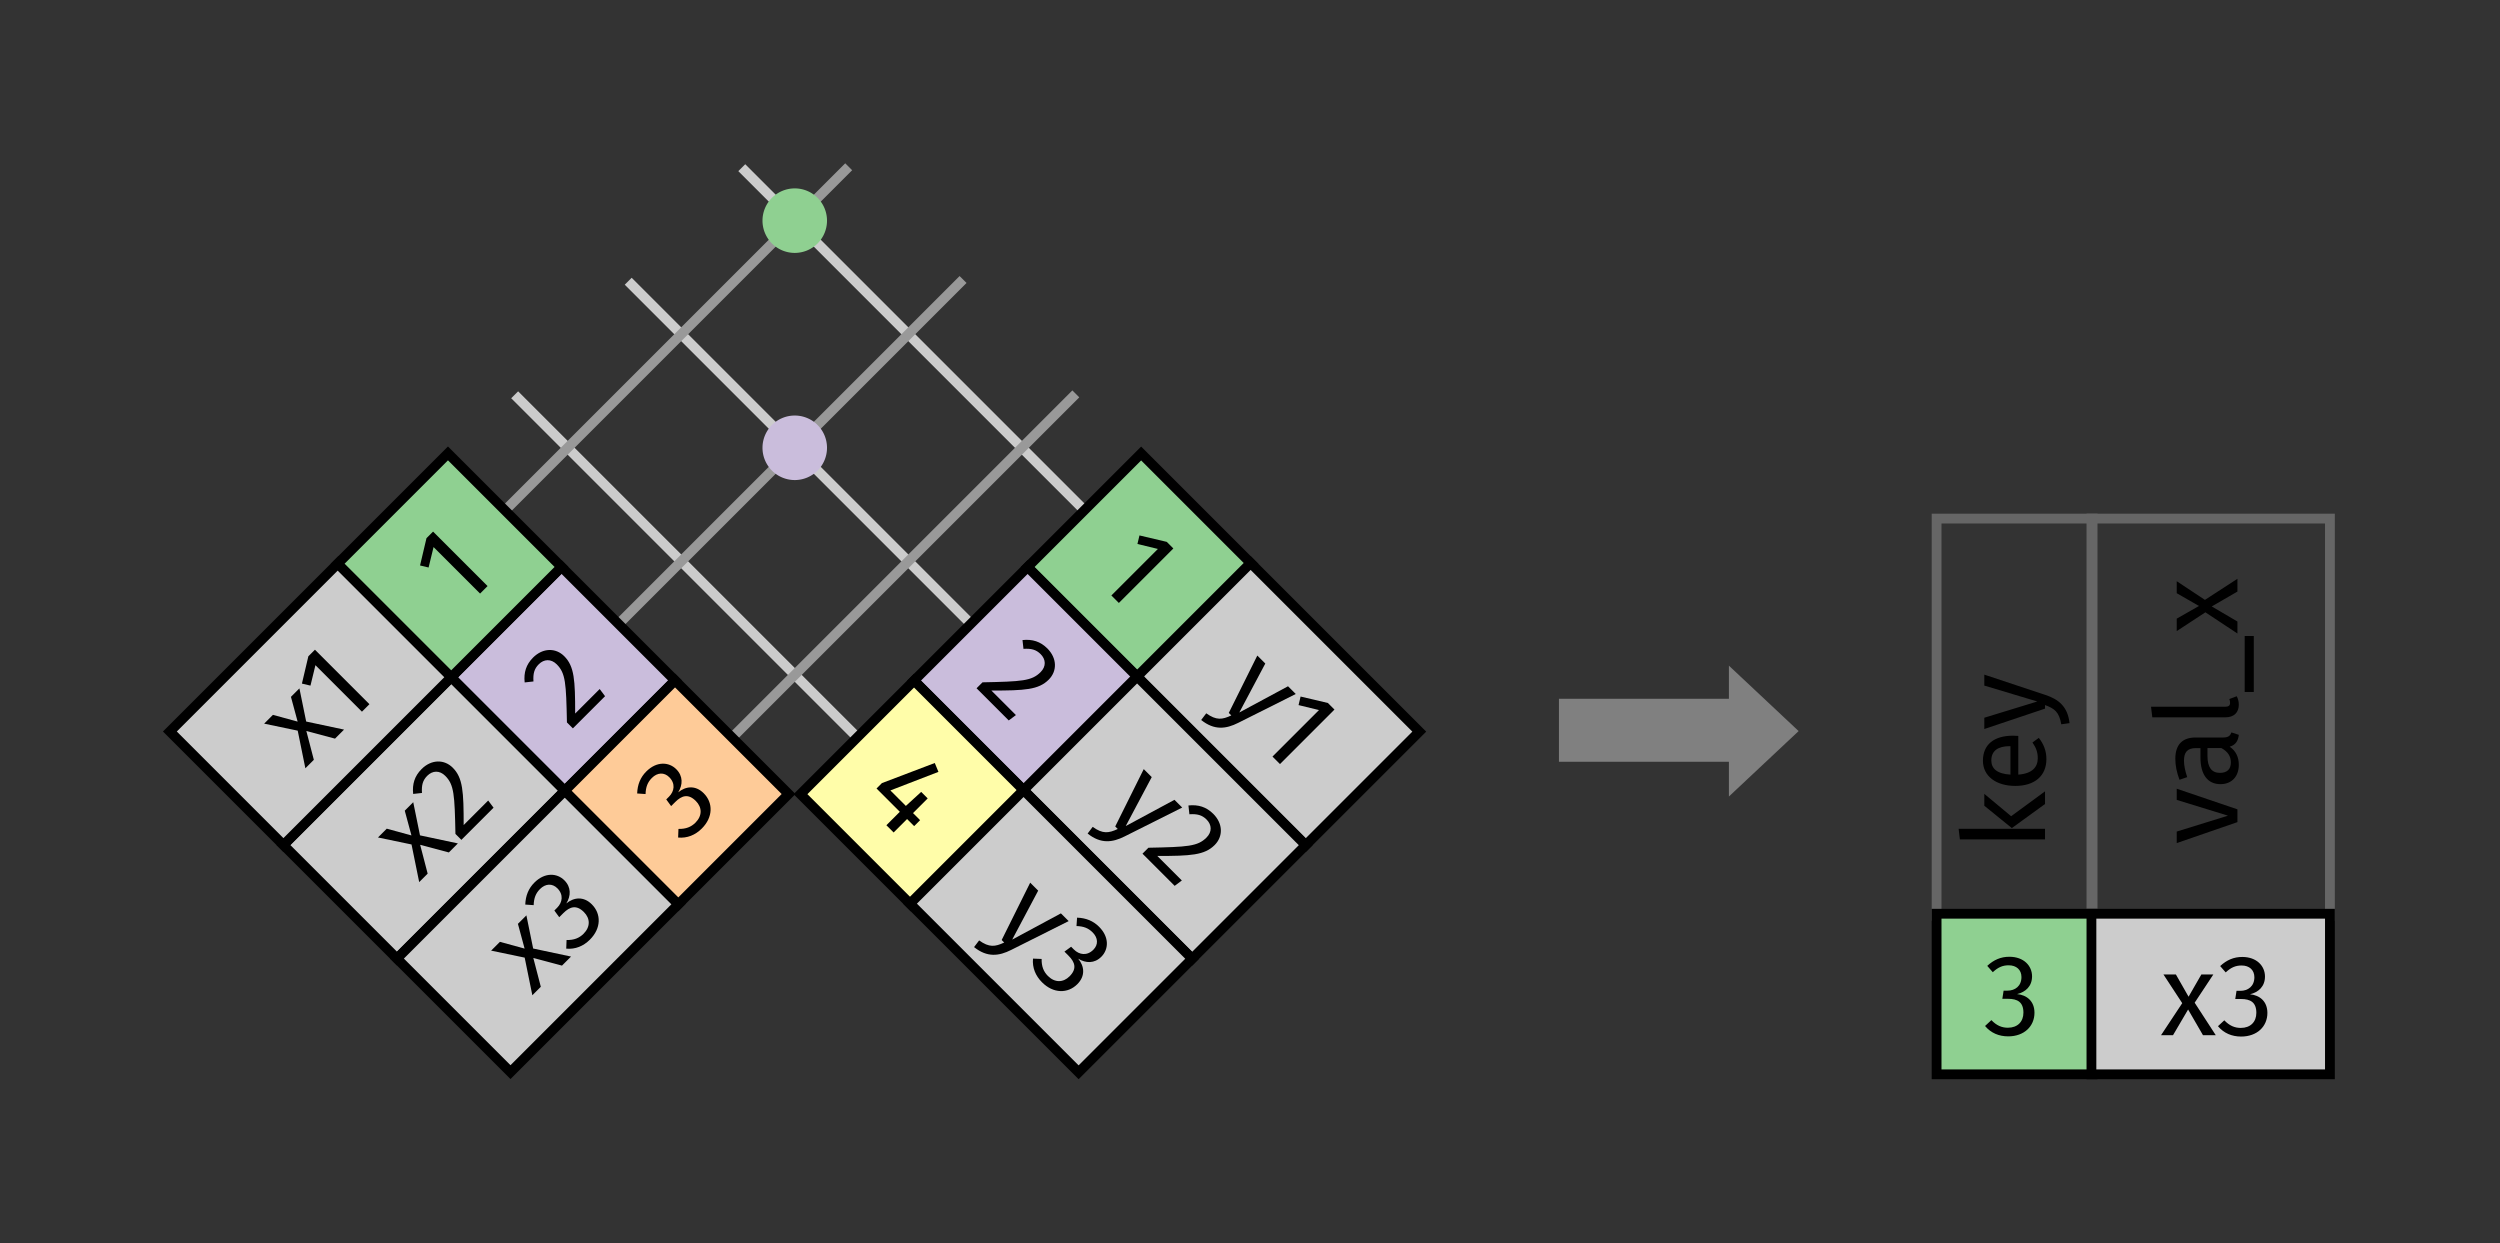 <?xml version="1.0" encoding="UTF-8" standalone="no"?>
<svg
   xmlns:dc="http://purl.org/dc/elements/1.1/"
   xmlns:cc="http://creativecommons.org/ns#"
   xmlns:rdf="http://www.w3.org/1999/02/22-rdf-syntax-ns#"
   xmlns:svg="http://www.w3.org/2000/svg"
   xmlns="http://www.w3.org/2000/svg"
   id="svg8"
   version="1.1"
   viewBox="0 0 76.496 38.048"
   height="38.048mm"
   width="76.496mm">
  <rect x="0" y="0" width="76.496" height="38.048" fill="#333333" stroke="none"/>
  <defs
     id="defs2" />
  <g
     transform="translate(35.035,-126.952)"
     id="layer1">
    <g
       transform="matrix(0.282,0,0,0.282,-32.645,127.942)"
       id="g3967">
      <g
         id="layer1-2"
         transform="translate(-316.88,-243.579)" />
      <g
         id="g4643"
         transform="translate(-259.13,-124.83)">
        <g
           transform="translate(0,13.918)"
           id="g4023">
          <g
             transform="translate(9.7961704e-6)"
             id="g4363">
            <path
               id="rect4786"
               d="m 460.785,163.671 h 16.925 v 43.113 h -16.925 z"
               style="fill:none;fill-opacity:1;stroke:#666666;stroke-width:1.063;stroke-miterlimit:4;stroke-dasharray:none" />
            <path
               id="rect4788"
               d="m 477.586,163.671 h 25.877 v 43.113 h -25.877 z"
               style="fill:none;fill-opacity:1;stroke:#666666;stroke-width:1.063;stroke-miterlimit:4;stroke-dasharray:none" />
            <path
               id="rect4646"
               d="m 460.785,206.546 h 16.925 v 17.425 h -16.925 z"
               style="fill:#8fd091;fill-opacity:1;stroke:#000000;stroke-width:1.063;stroke-miterlimit:4;stroke-dasharray:none" />
            <path
               id="rect4648"
               d="m 477.586,206.546 h 25.877 v 17.425 h -25.877 z"
               style="fill:#cccccc;fill-opacity:1;stroke:#000000;stroke-width:1.063;stroke-miterlimit:4;stroke-dasharray:none" />
            <g
               id="text4666"
               style="font-style:normal;font-weight:normal;line-height:0%;font-family:sans-serif;letter-spacing:0px;word-spacing:0px;fill:#000000;fill-opacity:1;stroke:none;stroke-width:1px;stroke-linecap:butt;stroke-linejoin:miter;stroke-opacity:1"
               aria-label="3">
              <path
                 id="path84"
                 style="font-style:normal;font-variant:normal;font-weight:normal;font-stretch:normal;font-size:12.5px;line-height:1.25;font-family:'Fira Sans';-inkscape-font-specification:'Fira Sans'"
                 d="m 468.669,211.215 c -0.9,0 -1.675,0.325 -2.388,0.988 l 0.6,0.688 c 0.562,-0.525 1.062,-0.75 1.725,-0.75 0.838,0 1.387,0.487 1.387,1.275 0,0.975 -0.688,1.475 -1.512,1.475 h -0.425 l -0.138,0.887 h 0.625 c 1.012,0 1.663,0.35 1.663,1.5 0,0.988 -0.637,1.637 -1.688,1.637 -0.675,0 -1.238,-0.25 -1.788,-0.825 l -0.688,0.637 c 0.637,0.762 1.512,1.125 2.513,1.125 1.738,0 2.85,-1.1 2.85,-2.562 0,-1.262 -0.838,-1.925 -1.887,-2.025 0.938,-0.225 1.625,-0.863 1.625,-1.925 0,-1.125 -0.875,-2.125 -2.475,-2.125 z" />
            </g>
            <g
               id="text4670"
               style="font-style:normal;font-weight:normal;line-height:0%;font-family:sans-serif;letter-spacing:0px;word-spacing:0px;fill:#000000;fill-opacity:1;stroke:none;stroke-width:1px;stroke-linecap:butt;stroke-linejoin:miter;stroke-opacity:1"
               aria-label="x3">
              <path
                 id="path87"
                 style="font-style:normal;font-variant:normal;font-weight:normal;font-stretch:normal;font-size:12.5px;line-height:1.25;font-family:'Fira Sans';-inkscape-font-specification:'Fira Sans'"
                 d="m 488.787,216.199 2.025,-3.062 h -1.3 l -1.387,2.413 -1.375,-2.413 h -1.35 l 2.038,3.112 -2.3,3.475 h 1.3 l 1.637,-2.788 1.613,2.788 h 1.387 z" />
              <path
                 id="path89"
                 style="font-style:normal;font-variant:normal;font-weight:normal;font-stretch:normal;font-size:12.5px;line-height:1.25;font-family:'Fira Sans';-inkscape-font-specification:'Fira Sans'"
                 d="m 493.942,211.236 c -0.9,0 -1.675,0.325 -2.388,0.988 l 0.6,0.688 c 0.562,-0.525 1.062,-0.75 1.725,-0.75 0.838,0 1.387,0.487 1.387,1.275 0,0.975 -0.688,1.475 -1.512,1.475 h -0.425 l -0.138,0.887 h 0.625 c 1.012,0 1.663,0.35 1.663,1.5 0,0.988 -0.637,1.637 -1.688,1.637 -0.675,0 -1.238,-0.25 -1.788,-0.825 l -0.688,0.637 c 0.637,0.762 1.512,1.125 2.513,1.125 1.738,0 2.85,-1.1 2.85,-2.562 0,-1.262 -0.838,-1.925 -1.887,-2.025 0.938,-0.225 1.625,-0.863 1.625,-1.925 0,-1.125 -0.875,-2.125 -2.475,-2.125 z" />
            </g>
            <g
               id="text4790"
               style="font-style:normal;font-weight:normal;line-height:0%;font-family:sans-serif;letter-spacing:0px;word-spacing:0px;fill:#000000;fill-opacity:1;stroke:none;stroke-width:1px;stroke-linecap:butt;stroke-linejoin:miter;stroke-opacity:1"
               transform="rotate(-90)"
               aria-label="key">
              <path
                 id="path92"
                 style="font-style:normal;font-variant:normal;font-weight:normal;font-stretch:normal;font-size:12.5px;line-height:1.25;font-family:'Fira Sans';-inkscape-font-specification:'Fira Sans'"
                 d="m -197.328,463.174 -1.15,0.138 v 9.238 h 1.15 z m 3.788,2.788 h -1.288 l -2.425,2.987 2.612,3.6 h 1.375 l -2.7,-3.675 z" />
              <path
                 id="path94"
                 style="font-style:normal;font-variant:normal;font-weight:normal;font-stretch:normal;font-size:12.5px;line-height:1.25;font-family:'Fira Sans';-inkscape-font-specification:'Fira Sans'"
                 d="m -187.228,469.062 c 0,-2.013 -0.938,-3.25 -2.712,-3.25 -1.7,0 -2.737,1.462 -2.737,3.513 0,2.087 1.075,3.375 2.913,3.375 0.912,0 1.65,-0.312 2.3,-0.825 l -0.5,-0.688 c -0.575,0.4 -1.062,0.575 -1.712,0.575 -0.95,0 -1.663,-0.588 -1.775,-2.112 h 4.2 c 0.013,-0.15 0.025,-0.362 0.025,-0.588 z m -1.137,-0.263 h -3.087 c 0.087,-1.462 0.662,-2.075 1.538,-2.075 1.038,0 1.55,0.713 1.55,2 z" />
              <path
                 id="path96"
                 style="font-style:normal;font-variant:normal;font-weight:normal;font-stretch:normal;font-size:12.5px;line-height:1.25;font-family:'Fira Sans';-inkscape-font-specification:'Fira Sans'"
                 d="m -180.603,465.962 h -1.188 l -1.725,5.75 -1.762,-5.75 h -1.225 l 2.212,6.588 h 0.388 c -0.375,1.025 -0.75,1.538 -2.087,1.762 l 0.125,0.9 c 1.825,-0.2 2.6,-1.225 3.062,-2.625 z" />
            </g>
            <g
               id="text4794"
               style="font-style:normal;font-weight:normal;line-height:0%;font-family:sans-serif;letter-spacing:0px;word-spacing:0px;fill:#000000;fill-opacity:1;stroke:none;stroke-width:1px;stroke-linecap:butt;stroke-linejoin:miter;stroke-opacity:1"
               transform="rotate(-90)"
               aria-label="val_x">
              <path
                 id="path99"
                 style="font-style:normal;font-variant:normal;font-weight:normal;font-stretch:normal;font-size:12.5px;line-height:1.25;font-family:'Fira Sans';-inkscape-font-specification:'Fira Sans'"
                 d="m -192.981,486.84 h -1.212 l -1.712,5.562 -1.725,-5.562 h -1.25 l 2.275,6.588 h 1.387 z" />
              <path
                 id="path101"
                 style="font-style:normal;font-variant:normal;font-weight:normal;font-stretch:normal;font-size:12.5px;line-height:1.25;font-family:'Fira Sans';-inkscape-font-specification:'Fira Sans'"
                 d="m -187.424,491.89 v -3.013 c 0,-1.375 -0.725,-2.188 -2.312,-2.188 -0.738,0 -1.462,0.15 -2.275,0.45 l 0.287,0.838 c 0.675,-0.225 1.288,-0.35 1.775,-0.35 0.912,0 1.375,0.35 1.375,1.3 v 0.487 h -1.012 c -1.837,0 -2.9,0.762 -2.9,2.175 0,1.175 0.787,1.988 2.1,1.988 0.8,0 1.5,-0.3 1.962,-0.988 0.2,0.65 0.625,0.912 1.288,0.988 l 0.263,-0.8 c -0.338,-0.125 -0.55,-0.312 -0.55,-0.887 z m -2.7,0.825 c -0.75,0 -1.137,-0.412 -1.137,-1.188 0,-0.9 0.613,-1.35 1.825,-1.35 h 0.863 v 1.512 c -0.375,0.688 -0.875,1.025 -1.55,1.025 z" />
              <path
                 id="path103"
                 style="font-style:normal;font-variant:normal;font-weight:normal;font-stretch:normal;font-size:12.5px;line-height:1.25;font-family:'Fira Sans';-inkscape-font-specification:'Fira Sans'"
                 d="m -183.86,493.577 c 0.338,0 0.662,-0.087 0.912,-0.225 l -0.3,-0.8 c -0.125,0.05 -0.263,0.075 -0.425,0.075 -0.3,0 -0.412,-0.175 -0.412,-0.525 v -8.05 l -1.15,0.138 v 7.938 c 0,0.938 0.537,1.45 1.375,1.45 z" />
              <path
                 id="path105"
                 style="font-style:normal;font-variant:normal;font-weight:normal;font-stretch:normal;font-size:12.5px;line-height:1.25;font-family:'Fira Sans';-inkscape-font-specification:'Fira Sans'"
                 d="m -182.485,495.202 h 6.075 v -0.988 h -6.075 z" />
              <path
                 id="path107"
                 style="font-style:normal;font-variant:normal;font-weight:normal;font-stretch:normal;font-size:12.5px;line-height:1.25;font-family:'Fira Sans';-inkscape-font-specification:'Fira Sans'"
                 d="m -172.491,489.902 2.025,-3.062 h -1.3 l -1.387,2.413 -1.375,-2.413 h -1.35 l 2.038,3.112 -2.3,3.475 h 1.3 l 1.637,-2.788 1.613,2.788 h 1.387 z" />
            </g>
          </g>
          <g
             transform="translate(-4.234,2.164)"
             id="g4383">
            <path
               id="path5134"
               d="m 422.915,169.979 -9.043,0 -9.043,0 4.521,-7.831 4.521,-7.831 4.521,7.831 z"
               style="fill:#808080;fill-opacity:1;stroke:none;stroke-width:2.16;stroke-miterlimit:4;stroke-dasharray:none"
               transform="matrix(0,0.785,-0.483,0,524.584,-140.326)" />
            <path
               id="rect5136"
               d="m 424.042,181.058 h 19.95 v 6.836 h -19.95 z"
               style="fill:#808080;fill-opacity:1;stroke:none;stroke-width:3.543;stroke-miterlimit:4;stroke-dasharray:none" />
          </g>
        </g>
        <g
           id="g5111"
           transform="rotate(45,345.36,192.237)">
          <g
             transform="rotate(-45,133.713,77.41)"
             id="g5079">
            <g
               id="g4877">
              <g
                 id="g4951" />
            </g>
          </g>
          <g
             id="g4317">
            <g
               id="g3425"
               transform="rotate(-45,345.36,204.212)">
              <path
                 style="fill:none;fill-rule:evenodd;stroke:#cccccc;stroke-width:1.063;stroke-linecap:butt;stroke-linejoin:miter;stroke-miterlimit:4;stroke-dasharray:none;stroke-opacity:1"
                 d="m 339.609,143.021 58.167,58.167"
                 id="path5046" />
              <path
                 style="fill:none;fill-rule:evenodd;stroke:#cccccc;stroke-width:1.063;stroke-linecap:butt;stroke-linejoin:miter;stroke-miterlimit:4;stroke-dasharray:none;stroke-opacity:1"
                 d="m 314.966,167.664 58.167,58.167"
                 id="path5048" />
              <path
                 id="path5050"
                 d="m 327.287,155.343 58.167,58.167"
                 style="fill:none;fill-rule:evenodd;stroke:#cccccc;stroke-width:1.063;stroke-linecap:butt;stroke-linejoin:miter;stroke-miterlimit:4;stroke-dasharray:none;stroke-opacity:1" />
              <path
                 id="rect4769"
                 d="m 393.842,-147.721 h 16.925 v 17.425 h -16.925 z"
                 style="fill:#8fd091;fill-opacity:1;stroke:#000000;stroke-width:1.063;stroke-miterlimit:4;stroke-dasharray:none"
                 transform="rotate(45)" />
              <path
                 id="rect4775"
                 d="m 410.643,-147.721 h 25.877 v 17.425 h -25.877 z"
                 style="fill:#cccccc;fill-opacity:1;stroke:#000000;stroke-width:1.063;stroke-miterlimit:4;stroke-dasharray:none"
                 transform="rotate(45)" />
              <path
                 id="use5269"
                 d="m 393.842,-130.296 h 16.925 v 17.425 h -16.925 z"
                 style="fill:#cabddc;fill-opacity:1;stroke:#000000;stroke-width:1.063;stroke-miterlimit:4;stroke-dasharray:none"
                 transform="rotate(45)" />
              <path
                 id="use5271"
                 d="m 393.842,-112.871 h 16.925 v 17.425 h -16.925 z"
                 style="fill:#fffda9;fill-opacity:1;stroke:#000000;stroke-width:1.063;stroke-miterlimit:4;stroke-dasharray:none"
                 transform="rotate(45)" />
              <path
                 id="use5277"
                 d="m 410.643,-130.296 h 25.877 v 17.425 h -25.877 z"
                 style="fill:#cccccc;fill-opacity:1;stroke:#000000;stroke-width:1.063;stroke-miterlimit:4;stroke-dasharray:none"
                 transform="rotate(45)" />
              <path
                 id="use5279"
                 d="m 410.643,-112.871 h 25.877 v 17.425 h -25.877 z"
                 style="fill:#cccccc;fill-opacity:1;stroke:#000000;stroke-width:1.063;stroke-miterlimit:4;stroke-dasharray:none"
                 transform="rotate(45)" />
              <g
                 id="text4614"
                 style="font-style:normal;font-weight:normal;line-height:0%;font-family:sans-serif;letter-spacing:0px;word-spacing:0px;fill:#000000;fill-opacity:1;stroke:none;stroke-width:1px;stroke-linecap:butt;stroke-linejoin:miter;stroke-opacity:1"
                 transform="rotate(45)"
                 aria-label="y1">
                <path
                   id="path118"
                   style="font-style:normal;font-variant:normal;font-weight:normal;font-stretch:normal;font-size:12.5px;line-height:1.25;font-family:'Fira Sans';-inkscape-font-specification:'Fira Sans'"
                   d="m 424.157,-141.131 h -1.188 l -1.725,5.75 -1.762,-5.75 h -1.225 l 2.212,6.588 h 0.388 c -0.375,1.025 -0.75,1.538 -2.087,1.762 l 0.125,0.9 c 1.825,-0.2 2.6,-1.225 3.062,-2.625 z" />
                <path
                   id="path120"
                   style="font-style:normal;font-variant:normal;font-weight:normal;font-stretch:normal;font-size:12.5px;line-height:1.25;font-family:'Fira Sans';-inkscape-font-specification:'Fira Sans'"
                   d="m 428.321,-142.906 h -1.012 l -2.587,1.6 0.5,0.812 1.95,-1.188 v 7.138 h 1.15 z" />
              </g>
              <g
                 id="text4618"
                 style="font-style:normal;font-weight:normal;line-height:0%;font-family:sans-serif;letter-spacing:0px;word-spacing:0px;fill:#000000;fill-opacity:1;stroke:none;stroke-width:1px;stroke-linecap:butt;stroke-linejoin:miter;stroke-opacity:1"
                 transform="rotate(45)"
                 aria-label="1">
                <path
                   id="path123"
                   style="font-style:normal;font-variant:normal;font-weight:normal;font-stretch:normal;font-size:12.5px;line-height:1.25;font-family:'Fira Sans';-inkscape-font-specification:'Fira Sans'"
                   d="m 403.598,-142.906 h -1.012 l -2.587,1.6 0.5,0.812 1.95,-1.188 v 7.138 h 1.15 z" />
              </g>
              <g
                 id="text4622"
                 style="font-style:normal;font-weight:normal;line-height:0%;font-family:sans-serif;letter-spacing:0px;word-spacing:0px;fill:#000000;fill-opacity:1;stroke:none;stroke-width:1px;stroke-linecap:butt;stroke-linejoin:miter;stroke-opacity:1"
                 transform="rotate(45)"
                 aria-label="y2">
                <path
                   id="path126"
                   style="font-style:normal;font-variant:normal;font-weight:normal;font-stretch:normal;font-size:12.5px;line-height:1.25;font-family:'Fira Sans';-inkscape-font-specification:'Fira Sans'"
                   d="m 424.157,-123.706 h -1.188 l -1.725,5.75 -1.762,-5.75 h -1.225 l 2.212,6.588 h 0.388 c -0.375,1.025 -0.75,1.538 -2.087,1.762 l 0.125,0.9 c 1.825,-0.2 2.6,-1.225 3.062,-2.625 z" />
                <path
                   id="path128"
                   style="font-style:normal;font-variant:normal;font-weight:normal;font-stretch:normal;font-size:12.5px;line-height:1.25;font-family:'Fira Sans';-inkscape-font-specification:'Fira Sans'"
                   d="m 427.012,-125.606 c -1.05,0 -1.863,0.425 -2.538,1.262 l 0.75,0.6 c 0.562,-0.637 1.025,-0.912 1.725,-0.912 0.812,0 1.375,0.512 1.375,1.387 0,1.363 -0.725,2.163 -3.675,5.237 v 0.912 h 4.938 l 0.138,-0.963 h -3.763 c 2.562,-2.562 3.562,-3.675 3.562,-5.237 0,-1.3 -0.975,-2.288 -2.513,-2.288 z" />
              </g>
              <g
                 id="text4626"
                 style="font-style:normal;font-weight:normal;line-height:0%;font-family:sans-serif;letter-spacing:0px;word-spacing:0px;fill:#000000;fill-opacity:1;stroke:none;stroke-width:1px;stroke-linecap:butt;stroke-linejoin:miter;stroke-opacity:1"
                 transform="rotate(45)"
                 aria-label="2">
                <path
                   id="path131"
                   style="font-style:normal;font-variant:normal;font-weight:normal;font-stretch:normal;font-size:12.5px;line-height:1.25;font-family:'Fira Sans';-inkscape-font-specification:'Fira Sans'"
                   d="m 401.59,-125.566 c -1.05,0 -1.863,0.425 -2.538,1.262 l 0.75,0.6 c 0.562,-0.637 1.025,-0.912 1.725,-0.912 0.812,0 1.375,0.512 1.375,1.387 0,1.363 -0.725,2.163 -3.675,5.237 v 0.912 h 4.938 l 0.138,-0.963 h -3.763 c 2.562,-2.562 3.562,-3.675 3.562,-5.237 0,-1.3 -0.975,-2.288 -2.513,-2.288 z" />
              </g>
              <g
                 id="text4630"
                 style="font-style:normal;font-weight:normal;line-height:0%;font-family:sans-serif;letter-spacing:0px;word-spacing:0px;fill:#000000;fill-opacity:1;stroke:none;stroke-width:1px;stroke-linecap:butt;stroke-linejoin:miter;stroke-opacity:1"
                 transform="rotate(45)"
                 aria-label="y3">
                <path
                   id="path134"
                   style="font-style:normal;font-variant:normal;font-weight:normal;font-stretch:normal;font-size:12.5px;line-height:1.25;font-family:'Fira Sans';-inkscape-font-specification:'Fira Sans'"
                   d="m 424.157,-106.281 h -1.188 l -1.725,5.75 -1.762,-5.75 h -1.225 l 2.212,6.588 h 0.388 c -0.375,1.025 -0.75,1.538 -2.087,1.762 l 0.125,0.9 c 1.825,-0.2 2.6,-1.225 3.062,-2.625 z" />
                <path
                   id="path136"
                   style="font-style:normal;font-variant:normal;font-weight:normal;font-stretch:normal;font-size:12.5px;line-height:1.25;font-family:'Fira Sans';-inkscape-font-specification:'Fira Sans'"
                   d="m 426.925,-108.181 c -0.9,0 -1.675,0.325 -2.388,0.988 l 0.6,0.688 c 0.562,-0.525 1.062,-0.75 1.725,-0.75 0.838,0 1.387,0.487 1.387,1.275 0,0.975 -0.688,1.475 -1.512,1.475 h -0.425 l -0.138,0.887 h 0.625 c 1.012,0 1.663,0.35 1.663,1.5 0,0.988 -0.637,1.637 -1.688,1.637 -0.675,0 -1.238,-0.25 -1.788,-0.825 l -0.688,0.637 c 0.637,0.763 1.512,1.125 2.513,1.125 1.738,0 2.85,-1.1 2.85,-2.563 0,-1.262 -0.838,-1.925 -1.887,-2.025 0.938,-0.225 1.625,-0.863 1.625,-1.925 0,-1.125 -0.875,-2.125 -2.475,-2.125 z" />
              </g>
              <g
                 id="text4634"
                 style="font-style:normal;font-weight:normal;line-height:0%;font-family:sans-serif;letter-spacing:0px;word-spacing:0px;fill:#000000;fill-opacity:1;stroke:none;stroke-width:1px;stroke-linecap:butt;stroke-linejoin:miter;stroke-opacity:1"
                 transform="rotate(45)"
                 aria-label="4">
                <path
                   id="path139"
                   style="font-style:normal;font-variant:normal;font-weight:normal;font-stretch:normal;font-size:12.5px;line-height:1.25;font-family:'Fira Sans';-inkscape-font-specification:'Fira Sans'"
                   d="m 405.015,-102.629 h -1.087 v -2.25 h -1 l -0.1,2.25 h -2.375 l 2.263,-5.112 -0.963,-0.4 -2.513,5.6 v 0.825 h 3.575 v 2.063 h 1.113 v -2.063 h 1.087 z" />
              </g>
              <path
                 transform="rotate(-45,133.713,77.41)"
                 id="path5045"
                 d="m 158.675,277.527 h 82.508"
                 style="fill:none;fill-rule:evenodd;stroke:#999999;stroke-width:1.063;stroke-linecap:butt;stroke-linejoin:miter;stroke-miterlimit:4;stroke-dasharray:none;stroke-opacity:1" />
              <path
                 transform="rotate(-45,133.713,77.41)"
                 id="path4698"
                 d="m 158.675,312.378 82.508,-2e-5"
                 style="fill:none;fill-rule:evenodd;stroke:#999999;stroke-width:1.063;stroke-linecap:butt;stroke-linejoin:miter;stroke-miterlimit:4;stroke-dasharray:none;stroke-opacity:1" />
              <path
                 transform="rotate(-45,133.713,77.41)"
                 style="fill:none;fill-rule:evenodd;stroke:#999999;stroke-width:1.063;stroke-linecap:butt;stroke-linejoin:miter;stroke-miterlimit:4;stroke-dasharray:none;stroke-opacity:1"
                 d="m 158.675,294.952 82.631,-1e-5"
                 id="path4696" />
              <path
                 id="use4459"
                 d="m -171.67,286.24 h 25.877 v 17.425 h -25.877 z"
                 style="fill:#cccccc;fill-opacity:1;stroke:#000000;stroke-width:1.063;stroke-miterlimit:4;stroke-dasharray:none"
                 transform="matrix(-0.707,0.707,0.707,0.707,-15.573,117.222)" />
              <path
                 id="use4461"
                 d="m -171.67,303.665 h 25.877 v 17.425 h -25.877 z"
                 style="fill:#cccccc;fill-opacity:1;stroke:#000000;stroke-width:1.063;stroke-miterlimit:4;stroke-dasharray:none"
                 transform="matrix(-0.707,0.707,0.707,0.707,-15.573,117.222)" />
              <path
                 id="use4467"
                 d="m -188.472,286.24 h 16.925 v 17.425 h -16.925 z"
                 style="fill:#cabddc;fill-opacity:1;stroke:#000000;stroke-width:1.063;stroke-miterlimit:4;stroke-dasharray:none"
                 transform="matrix(-0.707,0.707,0.707,0.707,-15.573,117.222)" />
              <path
                 id="use4469"
                 d="m -188.472,303.665 h 16.925 v 17.425 h -16.925 z"
                 style="fill:#fecb98;fill-opacity:1;stroke:#000000;stroke-width:1.063;stroke-miterlimit:4;stroke-dasharray:none"
                 transform="matrix(-0.707,0.707,0.707,0.707,-15.573,117.222)" />
              <path
                 id="rect4940"
                 d="m -171.67,268.815 h 25.877 v 17.425 h -25.877 z"
                 style="fill:#cccccc;fill-opacity:1;stroke:#000000;stroke-width:1.063;stroke-miterlimit:4;stroke-dasharray:none"
                 transform="matrix(-0.707,0.707,0.707,0.707,-15.573,117.222)" />
              <path
                 id="rect4934"
                 d="m -188.472,268.815 h 16.925 v 17.425 h -16.925 z"
                 style="fill:#8fd091;fill-opacity:1;stroke:#000000;stroke-width:1.063;stroke-miterlimit:4;stroke-dasharray:none"
                 transform="matrix(-0.707,0.707,0.707,0.707,-15.573,117.222)" />
              <g
                 id="text4950"
                 style="font-style:normal;font-weight:normal;line-height:0%;font-family:sans-serif;letter-spacing:0px;word-spacing:0px;fill:#000000;fill-opacity:1;stroke:none;stroke-width:1px;stroke-linecap:butt;stroke-linejoin:miter;stroke-opacity:1"
                 transform="rotate(-45)"
                 aria-label="x1">
                <path
                   id="path148"
                   style="font-style:normal;font-variant:normal;font-weight:normal;font-stretch:normal;font-size:12.5px;line-height:1.25;font-family:'Fira Sans';-inkscape-font-specification:'Fira Sans'"
                   d="m 63.093,350.344 2.025,-3.062 h -1.3 l -1.387,2.413 -1.375,-2.413 h -1.35 l 2.038,3.112 -2.3,3.475 h 1.3 l 1.637,-2.788 1.613,2.788 h 1.387 z" />
                <path
                   id="path150"
                   style="font-style:normal;font-variant:normal;font-weight:normal;font-stretch:normal;font-size:12.5px;line-height:1.25;font-family:'Fira Sans';-inkscape-font-specification:'Fira Sans'"
                   d="m 69.277,345.506 h -1.012 l -2.587,1.6 0.5,0.812 1.95,-1.188 v 7.138 h 1.15 z" />
              </g>
              <g
                 id="text4978"
                 style="font-style:normal;font-weight:normal;line-height:0%;font-family:sans-serif;letter-spacing:0px;word-spacing:0px;fill:#000000;fill-opacity:1;stroke:none;stroke-width:1px;stroke-linecap:butt;stroke-linejoin:miter;stroke-opacity:1"
                 transform="rotate(-45,133.713,77.41)"
                 aria-label="1">
                <path
                   id="path153"
                   style="font-style:normal;font-variant:normal;font-weight:normal;font-stretch:normal;font-size:12.5px;line-height:1.25;font-family:'Fira Sans';-inkscape-font-specification:'Fira Sans'"
                   d="m 181.303,273.63 h -1.012 l -2.587,1.6 0.5,0.812 1.95,-1.188 v 7.138 h 1.15 z" />
              </g>
              <g
                 id="text4582"
                 style="font-style:normal;font-weight:normal;line-height:0%;font-family:sans-serif;letter-spacing:0px;word-spacing:0px;fill:#000000;fill-opacity:1;stroke:none;stroke-width:1px;stroke-linecap:butt;stroke-linejoin:miter;stroke-opacity:1"
                 transform="rotate(-45,133.713,77.41)"
                 aria-label="2">
                <path
                   id="path156"
                   style="font-style:normal;font-variant:normal;font-weight:normal;font-stretch:normal;font-size:12.5px;line-height:1.25;font-family:'Fira Sans';-inkscape-font-specification:'Fira Sans'"
                   d="m 179.295,290.969 c -1.05,0 -1.863,0.425 -2.538,1.262 l 0.75,0.6 c 0.562,-0.637 1.025,-0.912 1.725,-0.912 0.812,0 1.375,0.512 1.375,1.387 0,1.363 -0.725,2.163 -3.675,5.237 v 0.912 h 4.938 l 0.138,-0.963 h -3.763 c 2.562,-2.562 3.562,-3.675 3.562,-5.237 0,-1.3 -0.975,-2.288 -2.513,-2.288 z" />
              </g>
              <g
                 id="text4590"
                 style="font-style:normal;font-weight:normal;line-height:0%;font-family:sans-serif;letter-spacing:0px;word-spacing:0px;fill:#000000;fill-opacity:1;stroke:none;stroke-width:1px;stroke-linecap:butt;stroke-linejoin:miter;stroke-opacity:1"
                 transform="rotate(-45,133.713,77.41)"
                 aria-label="3">
                <path
                   id="path159"
                   style="font-style:normal;font-variant:normal;font-weight:normal;font-stretch:normal;font-size:12.5px;line-height:1.25;font-family:'Fira Sans';-inkscape-font-specification:'Fira Sans'"
                   d="m 179.257,308.394 c -0.9,0 -1.675,0.325 -2.388,0.988 l 0.6,0.688 c 0.562,-0.525 1.062,-0.75 1.725,-0.75 0.838,0 1.387,0.487 1.387,1.275 0,0.975 -0.688,1.475 -1.512,1.475 h -0.425 l -0.138,0.887 h 0.625 c 1.012,0 1.663,0.35 1.663,1.5 0,0.988 -0.637,1.637 -1.688,1.637 -0.675,0 -1.238,-0.25 -1.788,-0.825 l -0.688,0.637 c 0.637,0.762 1.512,1.125 2.513,1.125 1.738,0 2.85,-1.1 2.85,-2.562 0,-1.262 -0.838,-1.925 -1.887,-2.025 0.938,-0.225 1.625,-0.863 1.625,-1.925 0,-1.125 -0.875,-2.125 -2.475,-2.125 z" />
              </g>
              <path
                 id="circle3549"
                 d="m 348.857,173.415 a 3.5,3.5 0 0 1 -3.5,3.5 3.5,3.5 0 0 1 -3.5,-3.5 3.5,3.5 0 0 1 3.5,-3.5 3.5,3.5 0 0 1 3.5,3.5 z"
                 style="fill:#cabddc;fill-opacity:1;stroke:none;stroke-width:3.624;stroke-miterlimit:4;stroke-dasharray:none" />
              <path
                 id="circle3994"
                 d="m 348.857,148.769 a 3.5,3.5 0 0 1 -3.5,3.5 3.5,3.5 0 0 1 -3.5,-3.5 3.5,3.5 0 0 1 3.5,-3.5 3.5,3.5 0 0 1 3.5,3.5 z"
                 style="fill:#8fd091;fill-opacity:1;stroke:none;stroke-width:3.624;stroke-miterlimit:4;stroke-dasharray:none" />
              <g
                 id="text3417"
                 style="font-style:normal;font-weight:normal;line-height:0%;font-family:sans-serif;letter-spacing:0px;word-spacing:0px;fill:#000000;fill-opacity:1;stroke:none;stroke-width:1px;stroke-linecap:butt;stroke-linejoin:miter;stroke-opacity:1"
                 transform="rotate(-45)"
                 aria-label="x2">
                <path
                   id="path164"
                   style="font-style:normal;font-variant:normal;font-weight:normal;font-stretch:normal;font-size:12.5px;line-height:1.25;font-family:'Fira Sans';-inkscape-font-specification:'Fira Sans'"
                   d="m 63.093,367.809 2.025,-3.062 h -1.3 l -1.387,2.413 -1.375,-2.413 h -1.35 l 2.038,3.112 -2.3,3.475 h 1.3 l 1.637,-2.788 1.613,2.788 h 1.387 z" />
                <path
                   id="path166"
                   style="font-style:normal;font-variant:normal;font-weight:normal;font-stretch:normal;font-size:12.5px;line-height:1.25;font-family:'Fira Sans';-inkscape-font-specification:'Fira Sans'"
                   d="m 68.285,362.846 c -1.05,0 -1.863,0.425 -2.538,1.262 l 0.75,0.6 c 0.562,-0.637 1.025,-0.912 1.725,-0.912 0.812,0 1.375,0.512 1.375,1.387 0,1.363 -0.725,2.163 -3.675,5.237 v 0.912 h 4.938 l 0.138,-0.963 h -3.763 c 2.562,-2.562 3.562,-3.675 3.562,-5.237 0,-1.3 -0.975,-2.288 -2.513,-2.288 z" />
              </g>
              <g
                 id="text3421"
                 style="font-style:normal;font-weight:normal;line-height:0%;font-family:sans-serif;letter-spacing:0px;word-spacing:0px;fill:#000000;fill-opacity:1;stroke:none;stroke-width:1px;stroke-linecap:butt;stroke-linejoin:miter;stroke-opacity:1"
                 transform="rotate(-45)"
                 aria-label="x3">
                <path
                   id="path169"
                   style="font-style:normal;font-variant:normal;font-weight:normal;font-stretch:normal;font-size:12.5px;line-height:1.25;font-family:'Fira Sans';-inkscape-font-specification:'Fira Sans'"
                   d="m 63.093,385.173 2.025,-3.062 h -1.3 l -1.387,2.413 -1.375,-2.413 h -1.35 l 2.038,3.112 -2.3,3.475 h 1.3 l 1.637,-2.788 1.613,2.788 h 1.387 z" />
                <path
                   id="path171"
                   style="font-style:normal;font-variant:normal;font-weight:normal;font-stretch:normal;font-size:12.5px;line-height:1.25;font-family:'Fira Sans';-inkscape-font-specification:'Fira Sans'"
                   d="m 68.247,380.21 c -0.9,0 -1.675,0.325 -2.388,0.988 l 0.6,0.688 c 0.562,-0.525 1.062,-0.75 1.725,-0.75 0.838,0 1.387,0.487 1.387,1.275 0,0.975 -0.688,1.475 -1.512,1.475 h -0.425 l -0.138,0.887 h 0.625 c 1.012,0 1.663,0.35 1.663,1.5 0,0.988 -0.637,1.637 -1.688,1.637 -0.675,0 -1.238,-0.25 -1.788,-0.825 l -0.688,0.637 c 0.637,0.762 1.512,1.125 2.513,1.125 1.738,0 2.85,-1.1 2.85,-2.562 0,-1.262 -0.838,-1.925 -1.887,-2.025 0.938,-0.225 1.625,-0.863 1.625,-1.925 0,-1.125 -0.875,-2.125 -2.475,-2.125 z" />
              </g>
            </g>
          </g>
        </g>
      </g>
    </g>
  </g>
</svg>

